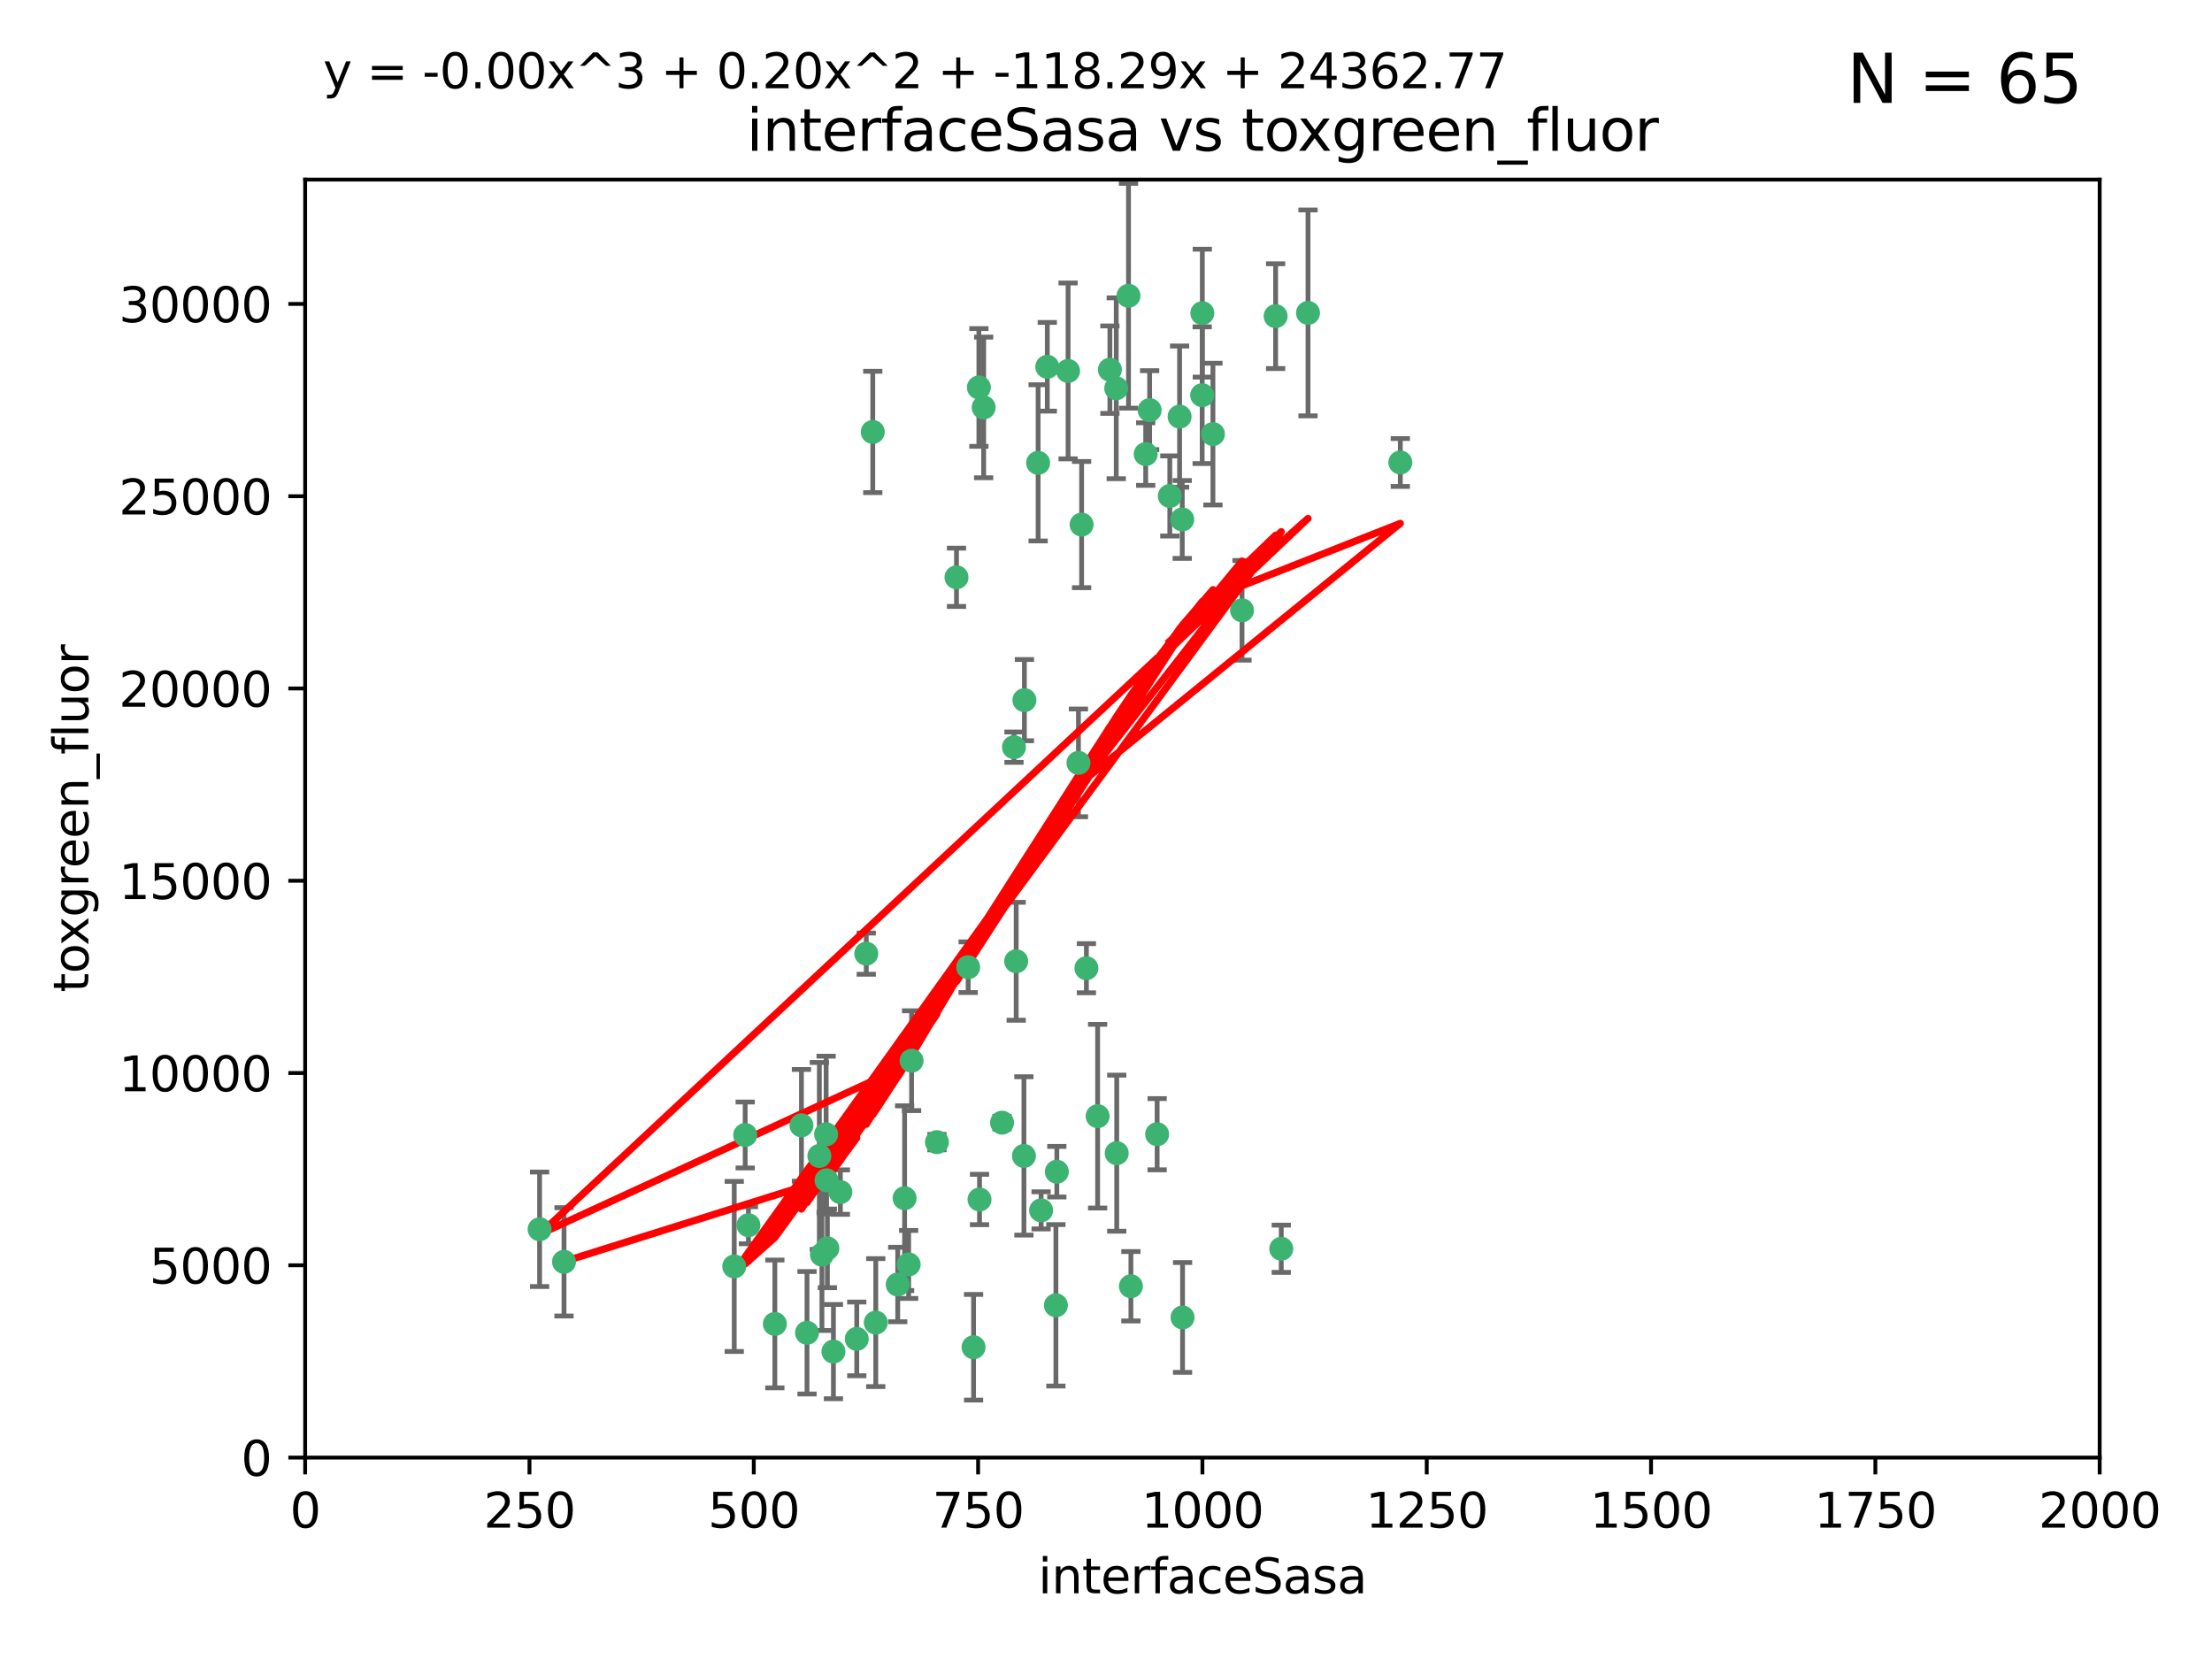 <?xml version="1.0" encoding="utf-8" standalone="no"?>
<!DOCTYPE svg PUBLIC "-//W3C//DTD SVG 1.1//EN"
  "http://www.w3.org/Graphics/SVG/1.1/DTD/svg11.dtd">
<svg xmlns:xlink="http://www.w3.org/1999/xlink" width="460.8pt" height="345.6pt" viewBox="0 0 460.8 345.6" xmlns="http://www.w3.org/2000/svg" version="1.1">
 <defs>
  <style type="text/css">*{stroke-linejoin: round; stroke-linecap: butt}</style>
 </defs>
 <g id="figure_1">
  <g id="patch_1">
   <path d="M 0 345.6 
L 460.8 345.6 
L 460.8 0 
L 0 0 
z
" style="fill: #ffffff"/>
  </g>
  <g id="axes_1">
   <g id="patch_2">
    <path d="M 63.571 303.64 
L 437.4 303.64 
L 437.4 37.411 
L 63.571 37.411 
z
" style="fill: #ffffff"/>
   </g>
   <g id="PathCollection_1">
    <defs>
     <path id="m54d56de854" d="M 0 1.118 
C 0.297 1.118 0.581 1 0.791 0.791 
C 1 0.581 1.118 0.297 1.118 0 
C 1.118 -0.297 1 -0.581 0.791 -0.791 
C 0.581 -1 0.297 -1.118 0 -1.118 
C -0.297 -1.118 -0.581 -1 -0.791 -0.791 
C -1 -0.581 -1.118 -0.297 -1.118 0 
C -1.118 0.297 -1 0.581 -0.791 0.791 
C -0.581 1 -0.297 1.118 0 1.118 
z
" style="stroke: #3cb371"/>
    </defs>
    <g clip-path="url(#p1eda1159e6)">
     <use xlink:href="#m54d56de854" x="243.693" y="103.319" style="fill: #3cb371; stroke: #3cb371"/>
     <use xlink:href="#m54d56de854" x="272.484" y="65.184" style="fill: #3cb371; stroke: #3cb371"/>
     <use xlink:href="#m54d56de854" x="239.489" y="85.438" style="fill: #3cb371; stroke: #3cb371"/>
     <use xlink:href="#m54d56de854" x="250.437" y="82.326" style="fill: #3cb371; stroke: #3cb371"/>
     <use xlink:href="#m54d56de854" x="218.168" y="76.407" style="fill: #3cb371; stroke: #3cb371"/>
     <use xlink:href="#m54d56de854" x="265.738" y="65.86" style="fill: #3cb371; stroke: #3cb371"/>
     <use xlink:href="#m54d56de854" x="246.284" y="108.214" style="fill: #3cb371; stroke: #3cb371"/>
     <use xlink:href="#m54d56de854" x="252.676" y="90.426" style="fill: #3cb371; stroke: #3cb371"/>
     <use xlink:href="#m54d56de854" x="235.088" y="61.614" style="fill: #3cb371; stroke: #3cb371"/>
     <use xlink:href="#m54d56de854" x="258.734" y="127.138" style="fill: #3cb371; stroke: #3cb371"/>
     <use xlink:href="#m54d56de854" x="232.534" y="80.887" style="fill: #3cb371; stroke: #3cb371"/>
     <use xlink:href="#m54d56de854" x="238.669" y="94.593" style="fill: #3cb371; stroke: #3cb371"/>
     <use xlink:href="#m54d56de854" x="226.319" y="201.695" style="fill: #3cb371; stroke: #3cb371"/>
     <use xlink:href="#m54d56de854" x="231.211" y="77.01" style="fill: #3cb371; stroke: #3cb371"/>
     <use xlink:href="#m54d56de854" x="213.404" y="145.851" style="fill: #3cb371; stroke: #3cb371"/>
     <use xlink:href="#m54d56de854" x="245.731" y="86.787" style="fill: #3cb371; stroke: #3cb371"/>
     <use xlink:href="#m54d56de854" x="266.908" y="260.14" style="fill: #3cb371; stroke: #3cb371"/>
     <use xlink:href="#m54d56de854" x="204.916" y="84.877" style="fill: #3cb371; stroke: #3cb371"/>
     <use xlink:href="#m54d56de854" x="222.501" y="77.272" style="fill: #3cb371; stroke: #3cb371"/>
     <use xlink:href="#m54d56de854" x="291.711" y="96.341" style="fill: #3cb371; stroke: #3cb371"/>
     <use xlink:href="#m54d56de854" x="250.465" y="65.233" style="fill: #3cb371; stroke: #3cb371"/>
     <use xlink:href="#m54d56de854" x="199.256" y="120.261" style="fill: #3cb371; stroke: #3cb371"/>
     <use xlink:href="#m54d56de854" x="211.69" y="200.248" style="fill: #3cb371; stroke: #3cb371"/>
     <use xlink:href="#m54d56de854" x="201.688" y="201.487" style="fill: #3cb371; stroke: #3cb371"/>
     <use xlink:href="#m54d56de854" x="216.882" y="252.138" style="fill: #3cb371; stroke: #3cb371"/>
     <use xlink:href="#m54d56de854" x="216.26" y="96.418" style="fill: #3cb371; stroke: #3cb371"/>
     <use xlink:href="#m54d56de854" x="203.92" y="80.711" style="fill: #3cb371; stroke: #3cb371"/>
     <use xlink:href="#m54d56de854" x="181.815" y="89.982" style="fill: #3cb371; stroke: #3cb371"/>
     <use xlink:href="#m54d56de854" x="224.662" y="158.921" style="fill: #3cb371; stroke: #3cb371"/>
     <use xlink:href="#m54d56de854" x="232.635" y="240.229" style="fill: #3cb371; stroke: #3cb371"/>
     <use xlink:href="#m54d56de854" x="235.59" y="267.951" style="fill: #3cb371; stroke: #3cb371"/>
     <use xlink:href="#m54d56de854" x="246.349" y="274.45" style="fill: #3cb371; stroke: #3cb371"/>
     <use xlink:href="#m54d56de854" x="220.157" y="244.087" style="fill: #3cb371; stroke: #3cb371"/>
     <use xlink:href="#m54d56de854" x="225.318" y="109.281" style="fill: #3cb371; stroke: #3cb371"/>
     <use xlink:href="#m54d56de854" x="180.458" y="198.666" style="fill: #3cb371; stroke: #3cb371"/>
     <use xlink:href="#m54d56de854" x="211.23" y="155.653" style="fill: #3cb371; stroke: #3cb371"/>
     <use xlink:href="#m54d56de854" x="202.811" y="280.656" style="fill: #3cb371; stroke: #3cb371"/>
     <use xlink:href="#m54d56de854" x="219.963" y="271.92" style="fill: #3cb371; stroke: #3cb371"/>
     <use xlink:href="#m54d56de854" x="189.899" y="220.964" style="fill: #3cb371; stroke: #3cb371"/>
     <use xlink:href="#m54d56de854" x="152.956" y="263.821" style="fill: #3cb371; stroke: #3cb371"/>
     <use xlink:href="#m54d56de854" x="213.303" y="240.798" style="fill: #3cb371; stroke: #3cb371"/>
     <use xlink:href="#m54d56de854" x="175.066" y="248.333" style="fill: #3cb371; stroke: #3cb371"/>
     <use xlink:href="#m54d56de854" x="172.357" y="260.057" style="fill: #3cb371; stroke: #3cb371"/>
     <use xlink:href="#m54d56de854" x="228.658" y="232.519" style="fill: #3cb371; stroke: #3cb371"/>
     <use xlink:href="#m54d56de854" x="166.957" y="234.427" style="fill: #3cb371; stroke: #3cb371"/>
     <use xlink:href="#m54d56de854" x="241.052" y="236.275" style="fill: #3cb371; stroke: #3cb371"/>
     <use xlink:href="#m54d56de854" x="112.41" y="256.083" style="fill: #3cb371; stroke: #3cb371"/>
     <use xlink:href="#m54d56de854" x="188.445" y="249.606" style="fill: #3cb371; stroke: #3cb371"/>
     <use xlink:href="#m54d56de854" x="170.686" y="240.802" style="fill: #3cb371; stroke: #3cb371"/>
     <use xlink:href="#m54d56de854" x="173.619" y="281.563" style="fill: #3cb371; stroke: #3cb371"/>
     <use xlink:href="#m54d56de854" x="172.183" y="245.879" style="fill: #3cb371; stroke: #3cb371"/>
     <use xlink:href="#m54d56de854" x="178.479" y="278.918" style="fill: #3cb371; stroke: #3cb371"/>
     <use xlink:href="#m54d56de854" x="155.238" y="236.437" style="fill: #3cb371; stroke: #3cb371"/>
     <use xlink:href="#m54d56de854" x="161.415" y="275.803" style="fill: #3cb371; stroke: #3cb371"/>
     <use xlink:href="#m54d56de854" x="195.181" y="237.927" style="fill: #3cb371; stroke: #3cb371"/>
     <use xlink:href="#m54d56de854" x="168.116" y="277.641" style="fill: #3cb371; stroke: #3cb371"/>
     <use xlink:href="#m54d56de854" x="204.052" y="249.877" style="fill: #3cb371; stroke: #3cb371"/>
     <use xlink:href="#m54d56de854" x="155.909" y="255.236" style="fill: #3cb371; stroke: #3cb371"/>
     <use xlink:href="#m54d56de854" x="187.013" y="267.589" style="fill: #3cb371; stroke: #3cb371"/>
     <use xlink:href="#m54d56de854" x="189.29" y="263.407" style="fill: #3cb371; stroke: #3cb371"/>
     <use xlink:href="#m54d56de854" x="182.439" y="275.523" style="fill: #3cb371; stroke: #3cb371"/>
     <use xlink:href="#m54d56de854" x="208.742" y="233.87" style="fill: #3cb371; stroke: #3cb371"/>
     <use xlink:href="#m54d56de854" x="171.225" y="261.371" style="fill: #3cb371; stroke: #3cb371"/>
     <use xlink:href="#m54d56de854" x="172.097" y="236.293" style="fill: #3cb371; stroke: #3cb371"/>
     <use xlink:href="#m54d56de854" x="117.494" y="262.865" style="fill: #3cb371; stroke: #3cb371"/>
    </g>
   </g>
   <g id="matplotlib.axis_1">
    <g id="xtick_1">
     <g id="line2d_1">
      <defs>
       <path id="m4f8fc3574c" d="M 0 0 
L 0 3.5 
" style="stroke: #000000; stroke-width: 0.8"/>
      </defs>
      <g>
       <use xlink:href="#m4f8fc3574c" x="63.571" y="303.64" style="stroke: #000000; stroke-width: 0.8"/>
      </g>
     </g>
     <g id="text_1">
      <!-- 0 -->
      <g transform="translate(60.39 318.238)scale(0.1 -0.1)">
       <defs>
        <path id="DejaVuSans-30" d="M 2034 4250 
Q 1547 4250 1301 3770 
Q 1056 3291 1056 2328 
Q 1056 1369 1301 889 
Q 1547 409 2034 409 
Q 2525 409 2770 889 
Q 3016 1369 3016 2328 
Q 3016 3291 2770 3770 
Q 2525 4250 2034 4250 
z
M 2034 4750 
Q 2819 4750 3233 4129 
Q 3647 3509 3647 2328 
Q 3647 1150 3233 529 
Q 2819 -91 2034 -91 
Q 1250 -91 836 529 
Q 422 1150 422 2328 
Q 422 3509 836 4129 
Q 1250 4750 2034 4750 
z
" transform="scale(0.016)"/>
       </defs>
       <use xlink:href="#DejaVuSans-30"/>
      </g>
     </g>
    </g>
    <g id="xtick_2">
     <g id="line2d_2">
      <g>
       <use xlink:href="#m4f8fc3574c" x="110.3" y="303.64" style="stroke: #000000; stroke-width: 0.8"/>
      </g>
     </g>
     <g id="text_2">
      <!-- 250 -->
      <g transform="translate(100.756 318.238)scale(0.1 -0.1)">
       <defs>
        <path id="DejaVuSans-32" d="M 1228 531 
L 3431 531 
L 3431 0 
L 469 0 
L 469 531 
Q 828 903 1448 1529 
Q 2069 2156 2228 2338 
Q 2531 2678 2651 2914 
Q 2772 3150 2772 3378 
Q 2772 3750 2511 3984 
Q 2250 4219 1831 4219 
Q 1534 4219 1204 4116 
Q 875 4013 500 3803 
L 500 4441 
Q 881 4594 1212 4672 
Q 1544 4750 1819 4750 
Q 2544 4750 2975 4387 
Q 3406 4025 3406 3419 
Q 3406 3131 3298 2873 
Q 3191 2616 2906 2266 
Q 2828 2175 2409 1742 
Q 1991 1309 1228 531 
z
" transform="scale(0.016)"/>
        <path id="DejaVuSans-35" d="M 691 4666 
L 3169 4666 
L 3169 4134 
L 1269 4134 
L 1269 2991 
Q 1406 3038 1543 3061 
Q 1681 3084 1819 3084 
Q 2600 3084 3056 2656 
Q 3513 2228 3513 1497 
Q 3513 744 3044 326 
Q 2575 -91 1722 -91 
Q 1428 -91 1123 -41 
Q 819 9 494 109 
L 494 744 
Q 775 591 1075 516 
Q 1375 441 1709 441 
Q 2250 441 2565 725 
Q 2881 1009 2881 1497 
Q 2881 1984 2565 2268 
Q 2250 2553 1709 2553 
Q 1456 2553 1204 2497 
Q 953 2441 691 2322 
L 691 4666 
z
" transform="scale(0.016)"/>
       </defs>
       <use xlink:href="#DejaVuSans-32"/>
       <use xlink:href="#DejaVuSans-35" x="63.623"/>
       <use xlink:href="#DejaVuSans-30" x="127.246"/>
      </g>
     </g>
    </g>
    <g id="xtick_3">
     <g id="line2d_3">
      <g>
       <use xlink:href="#m4f8fc3574c" x="157.028" y="303.64" style="stroke: #000000; stroke-width: 0.8"/>
      </g>
     </g>
     <g id="text_3">
      <!-- 500 -->
      <g transform="translate(147.485 318.238)scale(0.1 -0.1)">
       <use xlink:href="#DejaVuSans-35"/>
       <use xlink:href="#DejaVuSans-30" x="63.623"/>
       <use xlink:href="#DejaVuSans-30" x="127.246"/>
      </g>
     </g>
    </g>
    <g id="xtick_4">
     <g id="line2d_4">
      <g>
       <use xlink:href="#m4f8fc3574c" x="203.757" y="303.64" style="stroke: #000000; stroke-width: 0.8"/>
      </g>
     </g>
     <g id="text_4">
      <!-- 750 -->
      <g transform="translate(194.213 318.238)scale(0.1 -0.1)">
       <defs>
        <path id="DejaVuSans-37" d="M 525 4666 
L 3525 4666 
L 3525 4397 
L 1831 0 
L 1172 0 
L 2766 4134 
L 525 4134 
L 525 4666 
z
" transform="scale(0.016)"/>
       </defs>
       <use xlink:href="#DejaVuSans-37"/>
       <use xlink:href="#DejaVuSans-35" x="63.623"/>
       <use xlink:href="#DejaVuSans-30" x="127.246"/>
      </g>
     </g>
    </g>
    <g id="xtick_5">
     <g id="line2d_5">
      <g>
       <use xlink:href="#m4f8fc3574c" x="250.486" y="303.64" style="stroke: #000000; stroke-width: 0.8"/>
      </g>
     </g>
     <g id="text_5">
      <!-- 1000 -->
      <g transform="translate(237.761 318.238)scale(0.1 -0.1)">
       <defs>
        <path id="DejaVuSans-31" d="M 794 531 
L 1825 531 
L 1825 4091 
L 703 3866 
L 703 4441 
L 1819 4666 
L 2450 4666 
L 2450 531 
L 3481 531 
L 3481 0 
L 794 0 
L 794 531 
z
" transform="scale(0.016)"/>
       </defs>
       <use xlink:href="#DejaVuSans-31"/>
       <use xlink:href="#DejaVuSans-30" x="63.623"/>
       <use xlink:href="#DejaVuSans-30" x="127.246"/>
       <use xlink:href="#DejaVuSans-30" x="190.869"/>
      </g>
     </g>
    </g>
    <g id="xtick_6">
     <g id="line2d_6">
      <g>
       <use xlink:href="#m4f8fc3574c" x="297.214" y="303.64" style="stroke: #000000; stroke-width: 0.8"/>
      </g>
     </g>
     <g id="text_6">
      <!-- 1250 -->
      <g transform="translate(284.489 318.238)scale(0.1 -0.1)">
       <use xlink:href="#DejaVuSans-31"/>
       <use xlink:href="#DejaVuSans-32" x="63.623"/>
       <use xlink:href="#DejaVuSans-35" x="127.246"/>
       <use xlink:href="#DejaVuSans-30" x="190.869"/>
      </g>
     </g>
    </g>
    <g id="xtick_7">
     <g id="line2d_7">
      <g>
       <use xlink:href="#m4f8fc3574c" x="343.943" y="303.64" style="stroke: #000000; stroke-width: 0.8"/>
      </g>
     </g>
     <g id="text_7">
      <!-- 1500 -->
      <g transform="translate(331.218 318.238)scale(0.1 -0.1)">
       <use xlink:href="#DejaVuSans-31"/>
       <use xlink:href="#DejaVuSans-35" x="63.623"/>
       <use xlink:href="#DejaVuSans-30" x="127.246"/>
       <use xlink:href="#DejaVuSans-30" x="190.869"/>
      </g>
     </g>
    </g>
    <g id="xtick_8">
     <g id="line2d_8">
      <g>
       <use xlink:href="#m4f8fc3574c" x="390.671" y="303.64" style="stroke: #000000; stroke-width: 0.8"/>
      </g>
     </g>
     <g id="text_8">
      <!-- 1750 -->
      <g transform="translate(377.946 318.238)scale(0.1 -0.1)">
       <use xlink:href="#DejaVuSans-31"/>
       <use xlink:href="#DejaVuSans-37" x="63.623"/>
       <use xlink:href="#DejaVuSans-35" x="127.246"/>
       <use xlink:href="#DejaVuSans-30" x="190.869"/>
      </g>
     </g>
    </g>
    <g id="xtick_9">
     <g id="line2d_9">
      <g>
       <use xlink:href="#m4f8fc3574c" x="437.4" y="303.64" style="stroke: #000000; stroke-width: 0.8"/>
      </g>
     </g>
     <g id="text_9">
      <!-- 2000 -->
      <g transform="translate(424.675 318.238)scale(0.1 -0.1)">
       <use xlink:href="#DejaVuSans-32"/>
       <use xlink:href="#DejaVuSans-30" x="63.623"/>
       <use xlink:href="#DejaVuSans-30" x="127.246"/>
       <use xlink:href="#DejaVuSans-30" x="190.869"/>
      </g>
     </g>
    </g>
    <g id="text_10">
     <!-- interfaceSasa -->
     <g transform="translate(216.279 331.917)scale(0.1 -0.1)">
      <defs>
       <path id="DejaVuSans-69" d="M 603 3500 
L 1178 3500 
L 1178 0 
L 603 0 
L 603 3500 
z
M 603 4863 
L 1178 4863 
L 1178 4134 
L 603 4134 
L 603 4863 
z
" transform="scale(0.016)"/>
       <path id="DejaVuSans-6e" d="M 3513 2113 
L 3513 0 
L 2938 0 
L 2938 2094 
Q 2938 2591 2744 2837 
Q 2550 3084 2163 3084 
Q 1697 3084 1428 2787 
Q 1159 2491 1159 1978 
L 1159 0 
L 581 0 
L 581 3500 
L 1159 3500 
L 1159 2956 
Q 1366 3272 1645 3428 
Q 1925 3584 2291 3584 
Q 2894 3584 3203 3211 
Q 3513 2838 3513 2113 
z
" transform="scale(0.016)"/>
       <path id="DejaVuSans-74" d="M 1172 4494 
L 1172 3500 
L 2356 3500 
L 2356 3053 
L 1172 3053 
L 1172 1153 
Q 1172 725 1289 603 
Q 1406 481 1766 481 
L 2356 481 
L 2356 0 
L 1766 0 
Q 1100 0 847 248 
Q 594 497 594 1153 
L 594 3053 
L 172 3053 
L 172 3500 
L 594 3500 
L 594 4494 
L 1172 4494 
z
" transform="scale(0.016)"/>
       <path id="DejaVuSans-65" d="M 3597 1894 
L 3597 1613 
L 953 1613 
Q 991 1019 1311 708 
Q 1631 397 2203 397 
Q 2534 397 2845 478 
Q 3156 559 3463 722 
L 3463 178 
Q 3153 47 2828 -22 
Q 2503 -91 2169 -91 
Q 1331 -91 842 396 
Q 353 884 353 1716 
Q 353 2575 817 3079 
Q 1281 3584 2069 3584 
Q 2775 3584 3186 3129 
Q 3597 2675 3597 1894 
z
M 3022 2063 
Q 3016 2534 2758 2815 
Q 2500 3097 2075 3097 
Q 1594 3097 1305 2825 
Q 1016 2553 972 2059 
L 3022 2063 
z
" transform="scale(0.016)"/>
       <path id="DejaVuSans-72" d="M 2631 2963 
Q 2534 3019 2420 3045 
Q 2306 3072 2169 3072 
Q 1681 3072 1420 2755 
Q 1159 2438 1159 1844 
L 1159 0 
L 581 0 
L 581 3500 
L 1159 3500 
L 1159 2956 
Q 1341 3275 1631 3429 
Q 1922 3584 2338 3584 
Q 2397 3584 2469 3576 
Q 2541 3569 2628 3553 
L 2631 2963 
z
" transform="scale(0.016)"/>
       <path id="DejaVuSans-66" d="M 2375 4863 
L 2375 4384 
L 1825 4384 
Q 1516 4384 1395 4259 
Q 1275 4134 1275 3809 
L 1275 3500 
L 2222 3500 
L 2222 3053 
L 1275 3053 
L 1275 0 
L 697 0 
L 697 3053 
L 147 3053 
L 147 3500 
L 697 3500 
L 697 3744 
Q 697 4328 969 4595 
Q 1241 4863 1831 4863 
L 2375 4863 
z
" transform="scale(0.016)"/>
       <path id="DejaVuSans-61" d="M 2194 1759 
Q 1497 1759 1228 1600 
Q 959 1441 959 1056 
Q 959 750 1161 570 
Q 1363 391 1709 391 
Q 2188 391 2477 730 
Q 2766 1069 2766 1631 
L 2766 1759 
L 2194 1759 
z
M 3341 1997 
L 3341 0 
L 2766 0 
L 2766 531 
Q 2569 213 2275 61 
Q 1981 -91 1556 -91 
Q 1019 -91 701 211 
Q 384 513 384 1019 
Q 384 1609 779 1909 
Q 1175 2209 1959 2209 
L 2766 2209 
L 2766 2266 
Q 2766 2663 2505 2880 
Q 2244 3097 1772 3097 
Q 1472 3097 1187 3025 
Q 903 2953 641 2809 
L 641 3341 
Q 956 3463 1253 3523 
Q 1550 3584 1831 3584 
Q 2591 3584 2966 3190 
Q 3341 2797 3341 1997 
z
" transform="scale(0.016)"/>
       <path id="DejaVuSans-63" d="M 3122 3366 
L 3122 2828 
Q 2878 2963 2633 3030 
Q 2388 3097 2138 3097 
Q 1578 3097 1268 2742 
Q 959 2388 959 1747 
Q 959 1106 1268 751 
Q 1578 397 2138 397 
Q 2388 397 2633 464 
Q 2878 531 3122 666 
L 3122 134 
Q 2881 22 2623 -34 
Q 2366 -91 2075 -91 
Q 1284 -91 818 406 
Q 353 903 353 1747 
Q 353 2603 823 3093 
Q 1294 3584 2113 3584 
Q 2378 3584 2631 3529 
Q 2884 3475 3122 3366 
z
" transform="scale(0.016)"/>
       <path id="DejaVuSans-53" d="M 3425 4513 
L 3425 3897 
Q 3066 4069 2747 4153 
Q 2428 4238 2131 4238 
Q 1616 4238 1336 4038 
Q 1056 3838 1056 3469 
Q 1056 3159 1242 3001 
Q 1428 2844 1947 2747 
L 2328 2669 
Q 3034 2534 3370 2195 
Q 3706 1856 3706 1288 
Q 3706 609 3251 259 
Q 2797 -91 1919 -91 
Q 1588 -91 1214 -16 
Q 841 59 441 206 
L 441 856 
Q 825 641 1194 531 
Q 1563 422 1919 422 
Q 2459 422 2753 634 
Q 3047 847 3047 1241 
Q 3047 1584 2836 1778 
Q 2625 1972 2144 2069 
L 1759 2144 
Q 1053 2284 737 2584 
Q 422 2884 422 3419 
Q 422 4038 858 4394 
Q 1294 4750 2059 4750 
Q 2388 4750 2728 4690 
Q 3069 4631 3425 4513 
z
" transform="scale(0.016)"/>
       <path id="DejaVuSans-73" d="M 2834 3397 
L 2834 2853 
Q 2591 2978 2328 3040 
Q 2066 3103 1784 3103 
Q 1356 3103 1142 2972 
Q 928 2841 928 2578 
Q 928 2378 1081 2264 
Q 1234 2150 1697 2047 
L 1894 2003 
Q 2506 1872 2764 1633 
Q 3022 1394 3022 966 
Q 3022 478 2636 193 
Q 2250 -91 1575 -91 
Q 1294 -91 989 -36 
Q 684 19 347 128 
L 347 722 
Q 666 556 975 473 
Q 1284 391 1588 391 
Q 1994 391 2212 530 
Q 2431 669 2431 922 
Q 2431 1156 2273 1281 
Q 2116 1406 1581 1522 
L 1381 1569 
Q 847 1681 609 1914 
Q 372 2147 372 2553 
Q 372 3047 722 3315 
Q 1072 3584 1716 3584 
Q 2034 3584 2315 3537 
Q 2597 3491 2834 3397 
z
" transform="scale(0.016)"/>
      </defs>
      <use xlink:href="#DejaVuSans-69"/>
      <use xlink:href="#DejaVuSans-6e" x="27.783"/>
      <use xlink:href="#DejaVuSans-74" x="91.162"/>
      <use xlink:href="#DejaVuSans-65" x="130.371"/>
      <use xlink:href="#DejaVuSans-72" x="191.895"/>
      <use xlink:href="#DejaVuSans-66" x="233.008"/>
      <use xlink:href="#DejaVuSans-61" x="268.213"/>
      <use xlink:href="#DejaVuSans-63" x="329.492"/>
      <use xlink:href="#DejaVuSans-65" x="384.473"/>
      <use xlink:href="#DejaVuSans-53" x="445.996"/>
      <use xlink:href="#DejaVuSans-61" x="509.473"/>
      <use xlink:href="#DejaVuSans-73" x="570.752"/>
      <use xlink:href="#DejaVuSans-61" x="622.852"/>
     </g>
    </g>
   </g>
   <g id="matplotlib.axis_2">
    <g id="ytick_1">
     <g id="line2d_10">
      <defs>
       <path id="m4807c1ed87" d="M 0 0 
L -3.5 0 
" style="stroke: #000000; stroke-width: 0.8"/>
      </defs>
      <g>
       <use xlink:href="#m4807c1ed87" x="63.571" y="303.64" style="stroke: #000000; stroke-width: 0.8"/>
      </g>
     </g>
     <g id="text_11">
      <!-- 0 -->
      <g transform="translate(50.209 307.439)scale(0.1 -0.1)">
       <use xlink:href="#DejaVuSans-30"/>
      </g>
     </g>
    </g>
    <g id="ytick_2">
     <g id="line2d_11">
      <g>
       <use xlink:href="#m4807c1ed87" x="63.571" y="263.586" style="stroke: #000000; stroke-width: 0.8"/>
      </g>
     </g>
     <g id="text_12">
      <!-- 5000 -->
      <g transform="translate(31.121 267.385)scale(0.1 -0.1)">
       <use xlink:href="#DejaVuSans-35"/>
       <use xlink:href="#DejaVuSans-30" x="63.623"/>
       <use xlink:href="#DejaVuSans-30" x="127.246"/>
       <use xlink:href="#DejaVuSans-30" x="190.869"/>
      </g>
     </g>
    </g>
    <g id="ytick_3">
     <g id="line2d_12">
      <g>
       <use xlink:href="#m4807c1ed87" x="63.571" y="223.532" style="stroke: #000000; stroke-width: 0.8"/>
      </g>
     </g>
     <g id="text_13">
      <!-- 10000 -->
      <g transform="translate(24.759 227.331)scale(0.1 -0.1)">
       <use xlink:href="#DejaVuSans-31"/>
       <use xlink:href="#DejaVuSans-30" x="63.623"/>
       <use xlink:href="#DejaVuSans-30" x="127.246"/>
       <use xlink:href="#DejaVuSans-30" x="190.869"/>
       <use xlink:href="#DejaVuSans-30" x="254.492"/>
      </g>
     </g>
    </g>
    <g id="ytick_4">
     <g id="line2d_13">
      <g>
       <use xlink:href="#m4807c1ed87" x="63.571" y="183.478" style="stroke: #000000; stroke-width: 0.8"/>
      </g>
     </g>
     <g id="text_14">
      <!-- 15000 -->
      <g transform="translate(24.759 187.278)scale(0.1 -0.1)">
       <use xlink:href="#DejaVuSans-31"/>
       <use xlink:href="#DejaVuSans-35" x="63.623"/>
       <use xlink:href="#DejaVuSans-30" x="127.246"/>
       <use xlink:href="#DejaVuSans-30" x="190.869"/>
       <use xlink:href="#DejaVuSans-30" x="254.492"/>
      </g>
     </g>
    </g>
    <g id="ytick_5">
     <g id="line2d_14">
      <g>
       <use xlink:href="#m4807c1ed87" x="63.571" y="143.424" style="stroke: #000000; stroke-width: 0.8"/>
      </g>
     </g>
     <g id="text_15">
      <!-- 20000 -->
      <g transform="translate(24.759 147.224)scale(0.1 -0.1)">
       <use xlink:href="#DejaVuSans-32"/>
       <use xlink:href="#DejaVuSans-30" x="63.623"/>
       <use xlink:href="#DejaVuSans-30" x="127.246"/>
       <use xlink:href="#DejaVuSans-30" x="190.869"/>
       <use xlink:href="#DejaVuSans-30" x="254.492"/>
      </g>
     </g>
    </g>
    <g id="ytick_6">
     <g id="line2d_15">
      <g>
       <use xlink:href="#m4807c1ed87" x="63.571" y="103.371" style="stroke: #000000; stroke-width: 0.8"/>
      </g>
     </g>
     <g id="text_16">
      <!-- 25000 -->
      <g transform="translate(24.759 107.17)scale(0.1 -0.1)">
       <use xlink:href="#DejaVuSans-32"/>
       <use xlink:href="#DejaVuSans-35" x="63.623"/>
       <use xlink:href="#DejaVuSans-30" x="127.246"/>
       <use xlink:href="#DejaVuSans-30" x="190.869"/>
       <use xlink:href="#DejaVuSans-30" x="254.492"/>
      </g>
     </g>
    </g>
    <g id="ytick_7">
     <g id="line2d_16">
      <g>
       <use xlink:href="#m4807c1ed87" x="63.571" y="63.317" style="stroke: #000000; stroke-width: 0.8"/>
      </g>
     </g>
     <g id="text_17">
      <!-- 30000 -->
      <g transform="translate(24.759 67.116)scale(0.1 -0.1)">
       <defs>
        <path id="DejaVuSans-33" d="M 2597 2516 
Q 3050 2419 3304 2112 
Q 3559 1806 3559 1356 
Q 3559 666 3084 287 
Q 2609 -91 1734 -91 
Q 1441 -91 1130 -33 
Q 819 25 488 141 
L 488 750 
Q 750 597 1062 519 
Q 1375 441 1716 441 
Q 2309 441 2620 675 
Q 2931 909 2931 1356 
Q 2931 1769 2642 2001 
Q 2353 2234 1838 2234 
L 1294 2234 
L 1294 2753 
L 1863 2753 
Q 2328 2753 2575 2939 
Q 2822 3125 2822 3475 
Q 2822 3834 2567 4026 
Q 2313 4219 1838 4219 
Q 1578 4219 1281 4162 
Q 984 4106 628 3988 
L 628 4550 
Q 988 4650 1302 4700 
Q 1616 4750 1894 4750 
Q 2613 4750 3031 4423 
Q 3450 4097 3450 3541 
Q 3450 3153 3228 2886 
Q 3006 2619 2597 2516 
z
" transform="scale(0.016)"/>
       </defs>
       <use xlink:href="#DejaVuSans-33"/>
       <use xlink:href="#DejaVuSans-30" x="63.623"/>
       <use xlink:href="#DejaVuSans-30" x="127.246"/>
       <use xlink:href="#DejaVuSans-30" x="190.869"/>
       <use xlink:href="#DejaVuSans-30" x="254.492"/>
      </g>
     </g>
    </g>
    <g id="text_18">
     <!-- toxgreen_fluor -->
     <g transform="translate(18.401 206.72)rotate(-90)scale(0.1 -0.1)">
      <defs>
       <path id="DejaVuSans-6f" d="M 1959 3097 
Q 1497 3097 1228 2736 
Q 959 2375 959 1747 
Q 959 1119 1226 758 
Q 1494 397 1959 397 
Q 2419 397 2687 759 
Q 2956 1122 2956 1747 
Q 2956 2369 2687 2733 
Q 2419 3097 1959 3097 
z
M 1959 3584 
Q 2709 3584 3137 3096 
Q 3566 2609 3566 1747 
Q 3566 888 3137 398 
Q 2709 -91 1959 -91 
Q 1206 -91 779 398 
Q 353 888 353 1747 
Q 353 2609 779 3096 
Q 1206 3584 1959 3584 
z
" transform="scale(0.016)"/>
       <path id="DejaVuSans-78" d="M 3513 3500 
L 2247 1797 
L 3578 0 
L 2900 0 
L 1881 1375 
L 863 0 
L 184 0 
L 1544 1831 
L 300 3500 
L 978 3500 
L 1906 2253 
L 2834 3500 
L 3513 3500 
z
" transform="scale(0.016)"/>
       <path id="DejaVuSans-67" d="M 2906 1791 
Q 2906 2416 2648 2759 
Q 2391 3103 1925 3103 
Q 1463 3103 1205 2759 
Q 947 2416 947 1791 
Q 947 1169 1205 825 
Q 1463 481 1925 481 
Q 2391 481 2648 825 
Q 2906 1169 2906 1791 
z
M 3481 434 
Q 3481 -459 3084 -895 
Q 2688 -1331 1869 -1331 
Q 1566 -1331 1297 -1286 
Q 1028 -1241 775 -1147 
L 775 -588 
Q 1028 -725 1275 -790 
Q 1522 -856 1778 -856 
Q 2344 -856 2625 -561 
Q 2906 -266 2906 331 
L 2906 616 
Q 2728 306 2450 153 
Q 2172 0 1784 0 
Q 1141 0 747 490 
Q 353 981 353 1791 
Q 353 2603 747 3093 
Q 1141 3584 1784 3584 
Q 2172 3584 2450 3431 
Q 2728 3278 2906 2969 
L 2906 3500 
L 3481 3500 
L 3481 434 
z
" transform="scale(0.016)"/>
       <path id="DejaVuSans-5f" d="M 3263 -1063 
L 3263 -1509 
L -63 -1509 
L -63 -1063 
L 3263 -1063 
z
" transform="scale(0.016)"/>
       <path id="DejaVuSans-6c" d="M 603 4863 
L 1178 4863 
L 1178 0 
L 603 0 
L 603 4863 
z
" transform="scale(0.016)"/>
       <path id="DejaVuSans-75" d="M 544 1381 
L 544 3500 
L 1119 3500 
L 1119 1403 
Q 1119 906 1312 657 
Q 1506 409 1894 409 
Q 2359 409 2629 706 
Q 2900 1003 2900 1516 
L 2900 3500 
L 3475 3500 
L 3475 0 
L 2900 0 
L 2900 538 
Q 2691 219 2414 64 
Q 2138 -91 1772 -91 
Q 1169 -91 856 284 
Q 544 659 544 1381 
z
M 1991 3584 
L 1991 3584 
z
" transform="scale(0.016)"/>
      </defs>
      <use xlink:href="#DejaVuSans-74"/>
      <use xlink:href="#DejaVuSans-6f" x="39.209"/>
      <use xlink:href="#DejaVuSans-78" x="97.266"/>
      <use xlink:href="#DejaVuSans-67" x="156.445"/>
      <use xlink:href="#DejaVuSans-72" x="219.922"/>
      <use xlink:href="#DejaVuSans-65" x="258.785"/>
      <use xlink:href="#DejaVuSans-65" x="320.309"/>
      <use xlink:href="#DejaVuSans-6e" x="381.832"/>
      <use xlink:href="#DejaVuSans-5f" x="445.211"/>
      <use xlink:href="#DejaVuSans-66" x="495.211"/>
      <use xlink:href="#DejaVuSans-6c" x="530.416"/>
      <use xlink:href="#DejaVuSans-75" x="558.199"/>
      <use xlink:href="#DejaVuSans-6f" x="621.578"/>
      <use xlink:href="#DejaVuSans-72" x="682.76"/>
     </g>
    </g>
   </g>
   <g id="LineCollection_1">
    <path d="M 243.693 111.662 
L 243.693 94.976 
" clip-path="url(#p1eda1159e6)" style="fill: none; stroke: #696969"/>
    <path d="M 272.484 86.629 
L 272.484 43.739 
" clip-path="url(#p1eda1159e6)" style="fill: none; stroke: #696969"/>
    <path d="M 239.489 93.658 
L 239.489 77.218 
" clip-path="url(#p1eda1159e6)" style="fill: none; stroke: #696969"/>
    <path d="M 250.437 96.567 
L 250.437 68.086 
" clip-path="url(#p1eda1159e6)" style="fill: none; stroke: #696969"/>
    <path d="M 218.168 85.641 
L 218.168 67.173 
" clip-path="url(#p1eda1159e6)" style="fill: none; stroke: #696969"/>
    <path d="M 265.738 76.775 
L 265.738 54.946 
" clip-path="url(#p1eda1159e6)" style="fill: none; stroke: #696969"/>
    <path d="M 246.284 116.326 
L 246.284 100.101 
" clip-path="url(#p1eda1159e6)" style="fill: none; stroke: #696969"/>
    <path d="M 252.676 105.189 
L 252.676 75.663 
" clip-path="url(#p1eda1159e6)" style="fill: none; stroke: #696969"/>
    <path d="M 235.088 85.029 
L 235.088 38.199 
" clip-path="url(#p1eda1159e6)" style="fill: none; stroke: #696969"/>
    <path d="M 258.734 137.518 
L 258.734 116.759 
" clip-path="url(#p1eda1159e6)" style="fill: none; stroke: #696969"/>
    <path d="M 232.534 99.727 
L 232.534 62.047 
" clip-path="url(#p1eda1159e6)" style="fill: none; stroke: #696969"/>
    <path d="M 238.669 101.108 
L 238.669 88.078 
" clip-path="url(#p1eda1159e6)" style="fill: none; stroke: #696969"/>
    <path d="M 226.319 206.809 
L 226.319 196.58 
" clip-path="url(#p1eda1159e6)" style="fill: none; stroke: #696969"/>
    <path d="M 231.211 86.119 
L 231.211 67.901 
" clip-path="url(#p1eda1159e6)" style="fill: none; stroke: #696969"/>
    <path d="M 213.404 154.314 
L 213.404 137.387 
" clip-path="url(#p1eda1159e6)" style="fill: none; stroke: #696969"/>
    <path d="M 245.731 101.495 
L 245.731 72.08 
" clip-path="url(#p1eda1159e6)" style="fill: none; stroke: #696969"/>
    <path d="M 266.908 265.065 
L 266.908 255.214 
" clip-path="url(#p1eda1159e6)" style="fill: none; stroke: #696969"/>
    <path d="M 204.916 99.526 
L 204.916 70.227 
" clip-path="url(#p1eda1159e6)" style="fill: none; stroke: #696969"/>
    <path d="M 222.501 95.589 
L 222.501 58.955 
" clip-path="url(#p1eda1159e6)" style="fill: none; stroke: #696969"/>
    <path d="M 291.711 101.329 
L 291.711 91.353 
" clip-path="url(#p1eda1159e6)" style="fill: none; stroke: #696969"/>
    <path d="M 250.465 78.556 
L 250.465 51.911 
" clip-path="url(#p1eda1159e6)" style="fill: none; stroke: #696969"/>
    <path d="M 199.256 126.332 
L 199.256 114.19 
" clip-path="url(#p1eda1159e6)" style="fill: none; stroke: #696969"/>
    <path d="M 211.69 212.532 
L 211.69 187.964 
" clip-path="url(#p1eda1159e6)" style="fill: none; stroke: #696969"/>
    <path d="M 201.688 206.761 
L 201.688 196.213 
" clip-path="url(#p1eda1159e6)" style="fill: none; stroke: #696969"/>
    <path d="M 216.882 256.007 
L 216.882 248.269 
" clip-path="url(#p1eda1159e6)" style="fill: none; stroke: #696969"/>
    <path d="M 216.26 112.691 
L 216.26 80.146 
" clip-path="url(#p1eda1159e6)" style="fill: none; stroke: #696969"/>
    <path d="M 203.92 92.975 
L 203.92 68.447 
" clip-path="url(#p1eda1159e6)" style="fill: none; stroke: #696969"/>
    <path d="M 181.815 102.623 
L 181.815 77.342 
" clip-path="url(#p1eda1159e6)" style="fill: none; stroke: #696969"/>
    <path d="M 224.662 170.147 
L 224.662 147.694 
" clip-path="url(#p1eda1159e6)" style="fill: none; stroke: #696969"/>
    <path d="M 232.635 256.484 
L 232.635 223.973 
" clip-path="url(#p1eda1159e6)" style="fill: none; stroke: #696969"/>
    <path d="M 235.59 275.179 
L 235.59 260.723 
" clip-path="url(#p1eda1159e6)" style="fill: none; stroke: #696969"/>
    <path d="M 246.349 285.89 
L 246.349 263.01 
" clip-path="url(#p1eda1159e6)" style="fill: none; stroke: #696969"/>
    <path d="M 220.157 249.358 
L 220.157 238.816 
" clip-path="url(#p1eda1159e6)" style="fill: none; stroke: #696969"/>
    <path d="M 225.318 122.425 
L 225.318 96.137 
" clip-path="url(#p1eda1159e6)" style="fill: none; stroke: #696969"/>
    <path d="M 180.458 202.955 
L 180.458 194.378 
" clip-path="url(#p1eda1159e6)" style="fill: none; stroke: #696969"/>
    <path d="M 211.23 158.82 
L 211.23 152.486 
" clip-path="url(#p1eda1159e6)" style="fill: none; stroke: #696969"/>
    <path d="M 202.811 291.661 
L 202.811 269.651 
" clip-path="url(#p1eda1159e6)" style="fill: none; stroke: #696969"/>
    <path d="M 219.963 288.737 
L 219.963 255.103 
" clip-path="url(#p1eda1159e6)" style="fill: none; stroke: #696969"/>
    <path d="M 189.899 231.359 
L 189.899 210.569 
" clip-path="url(#p1eda1159e6)" style="fill: none; stroke: #696969"/>
    <path d="M 152.956 281.536 
L 152.956 246.107 
" clip-path="url(#p1eda1159e6)" style="fill: none; stroke: #696969"/>
    <path d="M 213.303 257.291 
L 213.303 224.306 
" clip-path="url(#p1eda1159e6)" style="fill: none; stroke: #696969"/>
    <path d="M 175.066 252.959 
L 175.066 243.707 
" clip-path="url(#p1eda1159e6)" style="fill: none; stroke: #696969"/>
    <path d="M 172.357 268.246 
L 172.357 251.867 
" clip-path="url(#p1eda1159e6)" style="fill: none; stroke: #696969"/>
    <path d="M 228.658 251.65 
L 228.658 213.389 
" clip-path="url(#p1eda1159e6)" style="fill: none; stroke: #696969"/>
    <path d="M 166.957 246.063 
L 166.957 222.79 
" clip-path="url(#p1eda1159e6)" style="fill: none; stroke: #696969"/>
    <path d="M 241.052 243.694 
L 241.052 228.856 
" clip-path="url(#p1eda1159e6)" style="fill: none; stroke: #696969"/>
    <path d="M 112.41 268.01 
L 112.41 244.156 
" clip-path="url(#p1eda1159e6)" style="fill: none; stroke: #696969"/>
    <path d="M 188.445 268.849 
L 188.445 230.363 
" clip-path="url(#p1eda1159e6)" style="fill: none; stroke: #696969"/>
    <path d="M 170.686 260.273 
L 170.686 221.332 
" clip-path="url(#p1eda1159e6)" style="fill: none; stroke: #696969"/>
    <path d="M 173.619 291.382 
L 173.619 271.745 
" clip-path="url(#p1eda1159e6)" style="fill: none; stroke: #696969"/>
    <path d="M 172.183 252.874 
L 172.183 238.884 
" clip-path="url(#p1eda1159e6)" style="fill: none; stroke: #696969"/>
    <path d="M 178.479 286.594 
L 178.479 271.243 
" clip-path="url(#p1eda1159e6)" style="fill: none; stroke: #696969"/>
    <path d="M 155.238 243.306 
L 155.238 229.567 
" clip-path="url(#p1eda1159e6)" style="fill: none; stroke: #696969"/>
    <path d="M 161.415 289.116 
L 161.415 262.49 
" clip-path="url(#p1eda1159e6)" style="fill: none; stroke: #696969"/>
    <path d="M 195.181 239.532 
L 195.181 236.321 
" clip-path="url(#p1eda1159e6)" style="fill: none; stroke: #696969"/>
    <path d="M 168.116 290.399 
L 168.116 264.883 
" clip-path="url(#p1eda1159e6)" style="fill: none; stroke: #696969"/>
    <path d="M 204.052 255.122 
L 204.052 244.631 
" clip-path="url(#p1eda1159e6)" style="fill: none; stroke: #696969"/>
    <path d="M 155.909 259.098 
L 155.909 251.375 
" clip-path="url(#p1eda1159e6)" style="fill: none; stroke: #696969"/>
    <path d="M 187.013 275.347 
L 187.013 259.831 
" clip-path="url(#p1eda1159e6)" style="fill: none; stroke: #696969"/>
    <path d="M 189.29 270.491 
L 189.29 256.323 
" clip-path="url(#p1eda1159e6)" style="fill: none; stroke: #696969"/>
    <path d="M 182.439 288.85 
L 182.439 262.196 
" clip-path="url(#p1eda1159e6)" style="fill: none; stroke: #696969"/>
    <path d="M 208.742 235.199 
L 208.742 232.541 
" clip-path="url(#p1eda1159e6)" style="fill: none; stroke: #696969"/>
    <path d="M 171.225 277.161 
L 171.225 245.581 
" clip-path="url(#p1eda1159e6)" style="fill: none; stroke: #696969"/>
    <path d="M 172.097 252.564 
L 172.097 220.021 
" clip-path="url(#p1eda1159e6)" style="fill: none; stroke: #696969"/>
    <path d="M 117.494 274.145 
L 117.494 251.585 
" clip-path="url(#p1eda1159e6)" style="fill: none; stroke: #696969"/>
   </g>
   <g id="line2d_17">
    <defs>
     <path id="m179f95a850" d="M 2 0 
L -2 -0 
" style="stroke: #696969"/>
    </defs>
    <g clip-path="url(#p1eda1159e6)">
     <use xlink:href="#m179f95a850" x="243.693" y="111.662" style="fill: #696969; stroke: #696969"/>
     <use xlink:href="#m179f95a850" x="272.484" y="86.629" style="fill: #696969; stroke: #696969"/>
     <use xlink:href="#m179f95a850" x="239.489" y="93.658" style="fill: #696969; stroke: #696969"/>
     <use xlink:href="#m179f95a850" x="250.437" y="96.567" style="fill: #696969; stroke: #696969"/>
     <use xlink:href="#m179f95a850" x="218.168" y="85.641" style="fill: #696969; stroke: #696969"/>
     <use xlink:href="#m179f95a850" x="265.738" y="76.775" style="fill: #696969; stroke: #696969"/>
     <use xlink:href="#m179f95a850" x="246.284" y="116.326" style="fill: #696969; stroke: #696969"/>
     <use xlink:href="#m179f95a850" x="252.676" y="105.189" style="fill: #696969; stroke: #696969"/>
     <use xlink:href="#m179f95a850" x="235.088" y="85.029" style="fill: #696969; stroke: #696969"/>
     <use xlink:href="#m179f95a850" x="258.734" y="137.518" style="fill: #696969; stroke: #696969"/>
     <use xlink:href="#m179f95a850" x="232.534" y="99.727" style="fill: #696969; stroke: #696969"/>
     <use xlink:href="#m179f95a850" x="238.669" y="101.108" style="fill: #696969; stroke: #696969"/>
     <use xlink:href="#m179f95a850" x="226.319" y="206.809" style="fill: #696969; stroke: #696969"/>
     <use xlink:href="#m179f95a850" x="231.211" y="86.119" style="fill: #696969; stroke: #696969"/>
     <use xlink:href="#m179f95a850" x="213.404" y="154.314" style="fill: #696969; stroke: #696969"/>
     <use xlink:href="#m179f95a850" x="245.731" y="101.495" style="fill: #696969; stroke: #696969"/>
     <use xlink:href="#m179f95a850" x="266.908" y="265.065" style="fill: #696969; stroke: #696969"/>
     <use xlink:href="#m179f95a850" x="204.916" y="99.526" style="fill: #696969; stroke: #696969"/>
     <use xlink:href="#m179f95a850" x="222.501" y="95.589" style="fill: #696969; stroke: #696969"/>
     <use xlink:href="#m179f95a850" x="291.711" y="101.329" style="fill: #696969; stroke: #696969"/>
     <use xlink:href="#m179f95a850" x="250.465" y="78.556" style="fill: #696969; stroke: #696969"/>
     <use xlink:href="#m179f95a850" x="199.256" y="126.332" style="fill: #696969; stroke: #696969"/>
     <use xlink:href="#m179f95a850" x="211.69" y="212.532" style="fill: #696969; stroke: #696969"/>
     <use xlink:href="#m179f95a850" x="201.688" y="206.761" style="fill: #696969; stroke: #696969"/>
     <use xlink:href="#m179f95a850" x="216.882" y="256.007" style="fill: #696969; stroke: #696969"/>
     <use xlink:href="#m179f95a850" x="216.26" y="112.691" style="fill: #696969; stroke: #696969"/>
     <use xlink:href="#m179f95a850" x="203.92" y="92.975" style="fill: #696969; stroke: #696969"/>
     <use xlink:href="#m179f95a850" x="181.815" y="102.623" style="fill: #696969; stroke: #696969"/>
     <use xlink:href="#m179f95a850" x="224.662" y="170.147" style="fill: #696969; stroke: #696969"/>
     <use xlink:href="#m179f95a850" x="232.635" y="256.484" style="fill: #696969; stroke: #696969"/>
     <use xlink:href="#m179f95a850" x="235.59" y="275.179" style="fill: #696969; stroke: #696969"/>
     <use xlink:href="#m179f95a850" x="246.349" y="285.89" style="fill: #696969; stroke: #696969"/>
     <use xlink:href="#m179f95a850" x="220.157" y="249.358" style="fill: #696969; stroke: #696969"/>
     <use xlink:href="#m179f95a850" x="225.318" y="122.425" style="fill: #696969; stroke: #696969"/>
     <use xlink:href="#m179f95a850" x="180.458" y="202.955" style="fill: #696969; stroke: #696969"/>
     <use xlink:href="#m179f95a850" x="211.23" y="158.82" style="fill: #696969; stroke: #696969"/>
     <use xlink:href="#m179f95a850" x="202.811" y="291.661" style="fill: #696969; stroke: #696969"/>
     <use xlink:href="#m179f95a850" x="219.963" y="288.737" style="fill: #696969; stroke: #696969"/>
     <use xlink:href="#m179f95a850" x="189.899" y="231.359" style="fill: #696969; stroke: #696969"/>
     <use xlink:href="#m179f95a850" x="152.956" y="281.536" style="fill: #696969; stroke: #696969"/>
     <use xlink:href="#m179f95a850" x="213.303" y="257.291" style="fill: #696969; stroke: #696969"/>
     <use xlink:href="#m179f95a850" x="175.066" y="252.959" style="fill: #696969; stroke: #696969"/>
     <use xlink:href="#m179f95a850" x="172.357" y="268.246" style="fill: #696969; stroke: #696969"/>
     <use xlink:href="#m179f95a850" x="228.658" y="251.65" style="fill: #696969; stroke: #696969"/>
     <use xlink:href="#m179f95a850" x="166.957" y="246.063" style="fill: #696969; stroke: #696969"/>
     <use xlink:href="#m179f95a850" x="241.052" y="243.694" style="fill: #696969; stroke: #696969"/>
     <use xlink:href="#m179f95a850" x="112.41" y="268.01" style="fill: #696969; stroke: #696969"/>
     <use xlink:href="#m179f95a850" x="188.445" y="268.849" style="fill: #696969; stroke: #696969"/>
     <use xlink:href="#m179f95a850" x="170.686" y="260.273" style="fill: #696969; stroke: #696969"/>
     <use xlink:href="#m179f95a850" x="173.619" y="291.382" style="fill: #696969; stroke: #696969"/>
     <use xlink:href="#m179f95a850" x="172.183" y="252.874" style="fill: #696969; stroke: #696969"/>
     <use xlink:href="#m179f95a850" x="178.479" y="286.594" style="fill: #696969; stroke: #696969"/>
     <use xlink:href="#m179f95a850" x="155.238" y="243.306" style="fill: #696969; stroke: #696969"/>
     <use xlink:href="#m179f95a850" x="161.415" y="289.116" style="fill: #696969; stroke: #696969"/>
     <use xlink:href="#m179f95a850" x="195.181" y="239.532" style="fill: #696969; stroke: #696969"/>
     <use xlink:href="#m179f95a850" x="168.116" y="290.399" style="fill: #696969; stroke: #696969"/>
     <use xlink:href="#m179f95a850" x="204.052" y="255.122" style="fill: #696969; stroke: #696969"/>
     <use xlink:href="#m179f95a850" x="155.909" y="259.098" style="fill: #696969; stroke: #696969"/>
     <use xlink:href="#m179f95a850" x="187.013" y="275.347" style="fill: #696969; stroke: #696969"/>
     <use xlink:href="#m179f95a850" x="189.29" y="270.491" style="fill: #696969; stroke: #696969"/>
     <use xlink:href="#m179f95a850" x="182.439" y="288.85" style="fill: #696969; stroke: #696969"/>
     <use xlink:href="#m179f95a850" x="208.742" y="235.199" style="fill: #696969; stroke: #696969"/>
     <use xlink:href="#m179f95a850" x="171.225" y="277.161" style="fill: #696969; stroke: #696969"/>
     <use xlink:href="#m179f95a850" x="172.097" y="252.564" style="fill: #696969; stroke: #696969"/>
     <use xlink:href="#m179f95a850" x="117.494" y="274.145" style="fill: #696969; stroke: #696969"/>
    </g>
   </g>
   <g id="line2d_18">
    <g clip-path="url(#p1eda1159e6)">
     <use xlink:href="#m179f95a850" x="243.693" y="94.976" style="fill: #696969; stroke: #696969"/>
     <use xlink:href="#m179f95a850" x="272.484" y="43.739" style="fill: #696969; stroke: #696969"/>
     <use xlink:href="#m179f95a850" x="239.489" y="77.218" style="fill: #696969; stroke: #696969"/>
     <use xlink:href="#m179f95a850" x="250.437" y="68.086" style="fill: #696969; stroke: #696969"/>
     <use xlink:href="#m179f95a850" x="218.168" y="67.173" style="fill: #696969; stroke: #696969"/>
     <use xlink:href="#m179f95a850" x="265.738" y="54.946" style="fill: #696969; stroke: #696969"/>
     <use xlink:href="#m179f95a850" x="246.284" y="100.101" style="fill: #696969; stroke: #696969"/>
     <use xlink:href="#m179f95a850" x="252.676" y="75.663" style="fill: #696969; stroke: #696969"/>
     <use xlink:href="#m179f95a850" x="235.088" y="38.199" style="fill: #696969; stroke: #696969"/>
     <use xlink:href="#m179f95a850" x="258.734" y="116.759" style="fill: #696969; stroke: #696969"/>
     <use xlink:href="#m179f95a850" x="232.534" y="62.047" style="fill: #696969; stroke: #696969"/>
     <use xlink:href="#m179f95a850" x="238.669" y="88.078" style="fill: #696969; stroke: #696969"/>
     <use xlink:href="#m179f95a850" x="226.319" y="196.58" style="fill: #696969; stroke: #696969"/>
     <use xlink:href="#m179f95a850" x="231.211" y="67.901" style="fill: #696969; stroke: #696969"/>
     <use xlink:href="#m179f95a850" x="213.404" y="137.387" style="fill: #696969; stroke: #696969"/>
     <use xlink:href="#m179f95a850" x="245.731" y="72.08" style="fill: #696969; stroke: #696969"/>
     <use xlink:href="#m179f95a850" x="266.908" y="255.214" style="fill: #696969; stroke: #696969"/>
     <use xlink:href="#m179f95a850" x="204.916" y="70.227" style="fill: #696969; stroke: #696969"/>
     <use xlink:href="#m179f95a850" x="222.501" y="58.955" style="fill: #696969; stroke: #696969"/>
     <use xlink:href="#m179f95a850" x="291.711" y="91.353" style="fill: #696969; stroke: #696969"/>
     <use xlink:href="#m179f95a850" x="250.465" y="51.911" style="fill: #696969; stroke: #696969"/>
     <use xlink:href="#m179f95a850" x="199.256" y="114.19" style="fill: #696969; stroke: #696969"/>
     <use xlink:href="#m179f95a850" x="211.69" y="187.964" style="fill: #696969; stroke: #696969"/>
     <use xlink:href="#m179f95a850" x="201.688" y="196.213" style="fill: #696969; stroke: #696969"/>
     <use xlink:href="#m179f95a850" x="216.882" y="248.269" style="fill: #696969; stroke: #696969"/>
     <use xlink:href="#m179f95a850" x="216.26" y="80.146" style="fill: #696969; stroke: #696969"/>
     <use xlink:href="#m179f95a850" x="203.92" y="68.447" style="fill: #696969; stroke: #696969"/>
     <use xlink:href="#m179f95a850" x="181.815" y="77.342" style="fill: #696969; stroke: #696969"/>
     <use xlink:href="#m179f95a850" x="224.662" y="147.694" style="fill: #696969; stroke: #696969"/>
     <use xlink:href="#m179f95a850" x="232.635" y="223.973" style="fill: #696969; stroke: #696969"/>
     <use xlink:href="#m179f95a850" x="235.59" y="260.723" style="fill: #696969; stroke: #696969"/>
     <use xlink:href="#m179f95a850" x="246.349" y="263.01" style="fill: #696969; stroke: #696969"/>
     <use xlink:href="#m179f95a850" x="220.157" y="238.816" style="fill: #696969; stroke: #696969"/>
     <use xlink:href="#m179f95a850" x="225.318" y="96.137" style="fill: #696969; stroke: #696969"/>
     <use xlink:href="#m179f95a850" x="180.458" y="194.378" style="fill: #696969; stroke: #696969"/>
     <use xlink:href="#m179f95a850" x="211.23" y="152.486" style="fill: #696969; stroke: #696969"/>
     <use xlink:href="#m179f95a850" x="202.811" y="269.651" style="fill: #696969; stroke: #696969"/>
     <use xlink:href="#m179f95a850" x="219.963" y="255.103" style="fill: #696969; stroke: #696969"/>
     <use xlink:href="#m179f95a850" x="189.899" y="210.569" style="fill: #696969; stroke: #696969"/>
     <use xlink:href="#m179f95a850" x="152.956" y="246.107" style="fill: #696969; stroke: #696969"/>
     <use xlink:href="#m179f95a850" x="213.303" y="224.306" style="fill: #696969; stroke: #696969"/>
     <use xlink:href="#m179f95a850" x="175.066" y="243.707" style="fill: #696969; stroke: #696969"/>
     <use xlink:href="#m179f95a850" x="172.357" y="251.867" style="fill: #696969; stroke: #696969"/>
     <use xlink:href="#m179f95a850" x="228.658" y="213.389" style="fill: #696969; stroke: #696969"/>
     <use xlink:href="#m179f95a850" x="166.957" y="222.79" style="fill: #696969; stroke: #696969"/>
     <use xlink:href="#m179f95a850" x="241.052" y="228.856" style="fill: #696969; stroke: #696969"/>
     <use xlink:href="#m179f95a850" x="112.41" y="244.156" style="fill: #696969; stroke: #696969"/>
     <use xlink:href="#m179f95a850" x="188.445" y="230.363" style="fill: #696969; stroke: #696969"/>
     <use xlink:href="#m179f95a850" x="170.686" y="221.332" style="fill: #696969; stroke: #696969"/>
     <use xlink:href="#m179f95a850" x="173.619" y="271.745" style="fill: #696969; stroke: #696969"/>
     <use xlink:href="#m179f95a850" x="172.183" y="238.884" style="fill: #696969; stroke: #696969"/>
     <use xlink:href="#m179f95a850" x="178.479" y="271.243" style="fill: #696969; stroke: #696969"/>
     <use xlink:href="#m179f95a850" x="155.238" y="229.567" style="fill: #696969; stroke: #696969"/>
     <use xlink:href="#m179f95a850" x="161.415" y="262.49" style="fill: #696969; stroke: #696969"/>
     <use xlink:href="#m179f95a850" x="195.181" y="236.321" style="fill: #696969; stroke: #696969"/>
     <use xlink:href="#m179f95a850" x="168.116" y="264.883" style="fill: #696969; stroke: #696969"/>
     <use xlink:href="#m179f95a850" x="204.052" y="244.631" style="fill: #696969; stroke: #696969"/>
     <use xlink:href="#m179f95a850" x="155.909" y="251.375" style="fill: #696969; stroke: #696969"/>
     <use xlink:href="#m179f95a850" x="187.013" y="259.831" style="fill: #696969; stroke: #696969"/>
     <use xlink:href="#m179f95a850" x="189.29" y="256.323" style="fill: #696969; stroke: #696969"/>
     <use xlink:href="#m179f95a850" x="182.439" y="262.196" style="fill: #696969; stroke: #696969"/>
     <use xlink:href="#m179f95a850" x="208.742" y="232.541" style="fill: #696969; stroke: #696969"/>
     <use xlink:href="#m179f95a850" x="171.225" y="245.581" style="fill: #696969; stroke: #696969"/>
     <use xlink:href="#m179f95a850" x="172.097" y="220.021" style="fill: #696969; stroke: #696969"/>
     <use xlink:href="#m179f95a850" x="117.494" y="251.585" style="fill: #696969; stroke: #696969"/>
    </g>
   </g>
   <g id="line2d_19">
    <path d="M 243.693 133.559 
L 272.484 107.998 
L 239.489 139.232 
L 250.437 125.316 
L 218.168 172.445 
L 265.738 111.486 
L 246.284 130.26 
L 252.676 122.841 
L 235.088 145.55 
L 258.734 116.883 
L 232.534 149.371 
L 238.669 140.382 
L 226.319 159.072 
L 231.211 151.392 
L 213.404 180.475 
L 245.731 130.951 
L 266.908 110.755 
L 204.916 194.914 
L 222.501 165.263 
L 291.711 109.03 
L 250.465 125.284 
L 199.256 204.474 
L 211.69 183.385 
L 201.688 200.383 
L 216.882 174.601 
L 216.26 175.648 
L 203.92 196.606 
L 181.815 232.224 
L 224.662 161.741 
L 232.635 149.218 
L 235.59 144.811 
L 246.349 130.178 
L 220.157 169.13 
L 225.318 160.682 
L 180.458 234.208 
L 211.23 184.167 
L 202.811 198.484 
L 219.963 169.453 
L 189.899 219.805 
L 152.956 265.005 
L 213.303 180.646 
L 175.066 241.746 
L 172.357 245.302 
L 228.658 155.362 
L 166.957 251.869 
L 241.052 137.08 
L 112.41 257.125 
L 188.445 222.107 
L 170.686 247.411 
L 173.619 243.666 
L 172.183 245.524 
L 178.479 237.041 
L 155.238 263.296 
L 161.415 257.795 
L 195.181 211.246 
L 168.116 250.522 
L 204.052 196.381 
L 155.909 262.76 
L 187.013 224.346 
L 189.29 220.773 
L 182.439 231.301 
L 208.742 188.402 
L 171.225 246.739 
L 172.097 245.634 
L 117.494 262.815 
" clip-path="url(#p1eda1159e6)" style="fill: none; stroke: #ff0000; stroke-width: 1.5; stroke-linecap: square"/>
   </g>
   <g id="line2d_20">
    <defs>
     <path id="m800daa17f5" d="M 0 2 
C 0.53 2 1.039 1.789 1.414 1.414 
C 1.789 1.039 2 0.53 2 0 
C 2 -0.53 1.789 -1.039 1.414 -1.414 
C 1.039 -1.789 0.53 -2 0 -2 
C -0.53 -2 -1.039 -1.789 -1.414 -1.414 
C -1.789 -1.039 -2 -0.53 -2 0 
C -2 0.53 -1.789 1.039 -1.414 1.414 
C -1.039 1.789 -0.53 2 0 2 
z
" style="stroke: #3cb371"/>
    </defs>
    <g clip-path="url(#p1eda1159e6)">
     <use xlink:href="#m800daa17f5" x="243.693" y="103.319" style="fill: #3cb371; stroke: #3cb371"/>
     <use xlink:href="#m800daa17f5" x="272.484" y="65.184" style="fill: #3cb371; stroke: #3cb371"/>
     <use xlink:href="#m800daa17f5" x="239.489" y="85.438" style="fill: #3cb371; stroke: #3cb371"/>
     <use xlink:href="#m800daa17f5" x="250.437" y="82.326" style="fill: #3cb371; stroke: #3cb371"/>
     <use xlink:href="#m800daa17f5" x="218.168" y="76.407" style="fill: #3cb371; stroke: #3cb371"/>
     <use xlink:href="#m800daa17f5" x="265.738" y="65.86" style="fill: #3cb371; stroke: #3cb371"/>
     <use xlink:href="#m800daa17f5" x="246.284" y="108.214" style="fill: #3cb371; stroke: #3cb371"/>
     <use xlink:href="#m800daa17f5" x="252.676" y="90.426" style="fill: #3cb371; stroke: #3cb371"/>
     <use xlink:href="#m800daa17f5" x="235.088" y="61.614" style="fill: #3cb371; stroke: #3cb371"/>
     <use xlink:href="#m800daa17f5" x="258.734" y="127.138" style="fill: #3cb371; stroke: #3cb371"/>
     <use xlink:href="#m800daa17f5" x="232.534" y="80.887" style="fill: #3cb371; stroke: #3cb371"/>
     <use xlink:href="#m800daa17f5" x="238.669" y="94.593" style="fill: #3cb371; stroke: #3cb371"/>
     <use xlink:href="#m800daa17f5" x="226.319" y="201.695" style="fill: #3cb371; stroke: #3cb371"/>
     <use xlink:href="#m800daa17f5" x="231.211" y="77.01" style="fill: #3cb371; stroke: #3cb371"/>
     <use xlink:href="#m800daa17f5" x="213.404" y="145.851" style="fill: #3cb371; stroke: #3cb371"/>
     <use xlink:href="#m800daa17f5" x="245.731" y="86.787" style="fill: #3cb371; stroke: #3cb371"/>
     <use xlink:href="#m800daa17f5" x="266.908" y="260.14" style="fill: #3cb371; stroke: #3cb371"/>
     <use xlink:href="#m800daa17f5" x="204.916" y="84.877" style="fill: #3cb371; stroke: #3cb371"/>
     <use xlink:href="#m800daa17f5" x="222.501" y="77.272" style="fill: #3cb371; stroke: #3cb371"/>
     <use xlink:href="#m800daa17f5" x="291.711" y="96.341" style="fill: #3cb371; stroke: #3cb371"/>
     <use xlink:href="#m800daa17f5" x="250.465" y="65.233" style="fill: #3cb371; stroke: #3cb371"/>
     <use xlink:href="#m800daa17f5" x="199.256" y="120.261" style="fill: #3cb371; stroke: #3cb371"/>
     <use xlink:href="#m800daa17f5" x="211.69" y="200.248" style="fill: #3cb371; stroke: #3cb371"/>
     <use xlink:href="#m800daa17f5" x="201.688" y="201.487" style="fill: #3cb371; stroke: #3cb371"/>
     <use xlink:href="#m800daa17f5" x="216.882" y="252.138" style="fill: #3cb371; stroke: #3cb371"/>
     <use xlink:href="#m800daa17f5" x="216.26" y="96.418" style="fill: #3cb371; stroke: #3cb371"/>
     <use xlink:href="#m800daa17f5" x="203.92" y="80.711" style="fill: #3cb371; stroke: #3cb371"/>
     <use xlink:href="#m800daa17f5" x="181.815" y="89.982" style="fill: #3cb371; stroke: #3cb371"/>
     <use xlink:href="#m800daa17f5" x="224.662" y="158.921" style="fill: #3cb371; stroke: #3cb371"/>
     <use xlink:href="#m800daa17f5" x="232.635" y="240.229" style="fill: #3cb371; stroke: #3cb371"/>
     <use xlink:href="#m800daa17f5" x="235.59" y="267.951" style="fill: #3cb371; stroke: #3cb371"/>
     <use xlink:href="#m800daa17f5" x="246.349" y="274.45" style="fill: #3cb371; stroke: #3cb371"/>
     <use xlink:href="#m800daa17f5" x="220.157" y="244.087" style="fill: #3cb371; stroke: #3cb371"/>
     <use xlink:href="#m800daa17f5" x="225.318" y="109.281" style="fill: #3cb371; stroke: #3cb371"/>
     <use xlink:href="#m800daa17f5" x="180.458" y="198.666" style="fill: #3cb371; stroke: #3cb371"/>
     <use xlink:href="#m800daa17f5" x="211.23" y="155.653" style="fill: #3cb371; stroke: #3cb371"/>
     <use xlink:href="#m800daa17f5" x="202.811" y="280.656" style="fill: #3cb371; stroke: #3cb371"/>
     <use xlink:href="#m800daa17f5" x="219.963" y="271.92" style="fill: #3cb371; stroke: #3cb371"/>
     <use xlink:href="#m800daa17f5" x="189.899" y="220.964" style="fill: #3cb371; stroke: #3cb371"/>
     <use xlink:href="#m800daa17f5" x="152.956" y="263.821" style="fill: #3cb371; stroke: #3cb371"/>
     <use xlink:href="#m800daa17f5" x="213.303" y="240.798" style="fill: #3cb371; stroke: #3cb371"/>
     <use xlink:href="#m800daa17f5" x="175.066" y="248.333" style="fill: #3cb371; stroke: #3cb371"/>
     <use xlink:href="#m800daa17f5" x="172.357" y="260.057" style="fill: #3cb371; stroke: #3cb371"/>
     <use xlink:href="#m800daa17f5" x="228.658" y="232.519" style="fill: #3cb371; stroke: #3cb371"/>
     <use xlink:href="#m800daa17f5" x="166.957" y="234.427" style="fill: #3cb371; stroke: #3cb371"/>
     <use xlink:href="#m800daa17f5" x="241.052" y="236.275" style="fill: #3cb371; stroke: #3cb371"/>
     <use xlink:href="#m800daa17f5" x="112.41" y="256.083" style="fill: #3cb371; stroke: #3cb371"/>
     <use xlink:href="#m800daa17f5" x="188.445" y="249.606" style="fill: #3cb371; stroke: #3cb371"/>
     <use xlink:href="#m800daa17f5" x="170.686" y="240.802" style="fill: #3cb371; stroke: #3cb371"/>
     <use xlink:href="#m800daa17f5" x="173.619" y="281.563" style="fill: #3cb371; stroke: #3cb371"/>
     <use xlink:href="#m800daa17f5" x="172.183" y="245.879" style="fill: #3cb371; stroke: #3cb371"/>
     <use xlink:href="#m800daa17f5" x="178.479" y="278.918" style="fill: #3cb371; stroke: #3cb371"/>
     <use xlink:href="#m800daa17f5" x="155.238" y="236.437" style="fill: #3cb371; stroke: #3cb371"/>
     <use xlink:href="#m800daa17f5" x="161.415" y="275.803" style="fill: #3cb371; stroke: #3cb371"/>
     <use xlink:href="#m800daa17f5" x="195.181" y="237.927" style="fill: #3cb371; stroke: #3cb371"/>
     <use xlink:href="#m800daa17f5" x="168.116" y="277.641" style="fill: #3cb371; stroke: #3cb371"/>
     <use xlink:href="#m800daa17f5" x="204.052" y="249.877" style="fill: #3cb371; stroke: #3cb371"/>
     <use xlink:href="#m800daa17f5" x="155.909" y="255.236" style="fill: #3cb371; stroke: #3cb371"/>
     <use xlink:href="#m800daa17f5" x="187.013" y="267.589" style="fill: #3cb371; stroke: #3cb371"/>
     <use xlink:href="#m800daa17f5" x="189.29" y="263.407" style="fill: #3cb371; stroke: #3cb371"/>
     <use xlink:href="#m800daa17f5" x="182.439" y="275.523" style="fill: #3cb371; stroke: #3cb371"/>
     <use xlink:href="#m800daa17f5" x="208.742" y="233.87" style="fill: #3cb371; stroke: #3cb371"/>
     <use xlink:href="#m800daa17f5" x="171.225" y="261.371" style="fill: #3cb371; stroke: #3cb371"/>
     <use xlink:href="#m800daa17f5" x="172.097" y="236.293" style="fill: #3cb371; stroke: #3cb371"/>
     <use xlink:href="#m800daa17f5" x="117.494" y="262.865" style="fill: #3cb371; stroke: #3cb371"/>
    </g>
   </g>
   <g id="patch_3">
    <path d="M 63.571 303.64 
L 63.571 37.411 
" style="fill: none; stroke: #000000; stroke-width: 0.8; stroke-linejoin: miter; stroke-linecap: square"/>
   </g>
   <g id="patch_4">
    <path d="M 437.4 303.64 
L 437.4 37.411 
" style="fill: none; stroke: #000000; stroke-width: 0.8; stroke-linejoin: miter; stroke-linecap: square"/>
   </g>
   <g id="patch_5">
    <path d="M 63.571 303.64 
L 437.4 303.64 
" style="fill: none; stroke: #000000; stroke-width: 0.8; stroke-linejoin: miter; stroke-linecap: square"/>
   </g>
   <g id="patch_6">
    <path d="M 63.571 37.411 
L 437.4 37.411 
" style="fill: none; stroke: #000000; stroke-width: 0.8; stroke-linejoin: miter; stroke-linecap: square"/>
   </g>
   <g id="text_19">
    <!-- N = 65 -->
    <g transform="translate(384.743 21.426)scale(0.14 -0.14)">
     <defs>
      <path id="DejaVuSans-4e" d="M 628 4666 
L 1478 4666 
L 3547 763 
L 3547 4666 
L 4159 4666 
L 4159 0 
L 3309 0 
L 1241 3903 
L 1241 0 
L 628 0 
L 628 4666 
z
" transform="scale(0.016)"/>
      <path id="DejaVuSans-20" transform="scale(0.016)"/>
      <path id="DejaVuSans-3d" d="M 678 2906 
L 4684 2906 
L 4684 2381 
L 678 2381 
L 678 2906 
z
M 678 1631 
L 4684 1631 
L 4684 1100 
L 678 1100 
L 678 1631 
z
" transform="scale(0.016)"/>
      <path id="DejaVuSans-36" d="M 2113 2584 
Q 1688 2584 1439 2293 
Q 1191 2003 1191 1497 
Q 1191 994 1439 701 
Q 1688 409 2113 409 
Q 2538 409 2786 701 
Q 3034 994 3034 1497 
Q 3034 2003 2786 2293 
Q 2538 2584 2113 2584 
z
M 3366 4563 
L 3366 3988 
Q 3128 4100 2886 4159 
Q 2644 4219 2406 4219 
Q 1781 4219 1451 3797 
Q 1122 3375 1075 2522 
Q 1259 2794 1537 2939 
Q 1816 3084 2150 3084 
Q 2853 3084 3261 2657 
Q 3669 2231 3669 1497 
Q 3669 778 3244 343 
Q 2819 -91 2113 -91 
Q 1303 -91 875 529 
Q 447 1150 447 2328 
Q 447 3434 972 4092 
Q 1497 4750 2381 4750 
Q 2619 4750 2861 4703 
Q 3103 4656 3366 4563 
z
" transform="scale(0.016)"/>
     </defs>
     <use xlink:href="#DejaVuSans-4e"/>
     <use xlink:href="#DejaVuSans-20" x="74.805"/>
     <use xlink:href="#DejaVuSans-3d" x="106.592"/>
     <use xlink:href="#DejaVuSans-20" x="190.381"/>
     <use xlink:href="#DejaVuSans-36" x="222.168"/>
     <use xlink:href="#DejaVuSans-35" x="285.791"/>
    </g>
   </g>
   <g id="text_20">
    <!-- y = -0.00x^3 + 0.20x^2 + -118.29x + 24362.77 -->
    <g transform="translate(67.31 18.387)scale(0.1 -0.1)">
     <defs>
      <path id="DejaVuSans-79" d="M 2059 -325 
Q 1816 -950 1584 -1140 
Q 1353 -1331 966 -1331 
L 506 -1331 
L 506 -850 
L 844 -850 
Q 1081 -850 1212 -737 
Q 1344 -625 1503 -206 
L 1606 56 
L 191 3500 
L 800 3500 
L 1894 763 
L 2988 3500 
L 3597 3500 
L 2059 -325 
z
" transform="scale(0.016)"/>
      <path id="DejaVuSans-2d" d="M 313 2009 
L 1997 2009 
L 1997 1497 
L 313 1497 
L 313 2009 
z
" transform="scale(0.016)"/>
      <path id="DejaVuSans-2e" d="M 684 794 
L 1344 794 
L 1344 0 
L 684 0 
L 684 794 
z
" transform="scale(0.016)"/>
      <path id="DejaVuSans-5e" d="M 2988 4666 
L 4684 2925 
L 4056 2925 
L 2681 4159 
L 1306 2925 
L 678 2925 
L 2375 4666 
L 2988 4666 
z
" transform="scale(0.016)"/>
      <path id="DejaVuSans-2b" d="M 2944 4013 
L 2944 2272 
L 4684 2272 
L 4684 1741 
L 2944 1741 
L 2944 0 
L 2419 0 
L 2419 1741 
L 678 1741 
L 678 2272 
L 2419 2272 
L 2419 4013 
L 2944 4013 
z
" transform="scale(0.016)"/>
      <path id="DejaVuSans-38" d="M 2034 2216 
Q 1584 2216 1326 1975 
Q 1069 1734 1069 1313 
Q 1069 891 1326 650 
Q 1584 409 2034 409 
Q 2484 409 2743 651 
Q 3003 894 3003 1313 
Q 3003 1734 2745 1975 
Q 2488 2216 2034 2216 
z
M 1403 2484 
Q 997 2584 770 2862 
Q 544 3141 544 3541 
Q 544 4100 942 4425 
Q 1341 4750 2034 4750 
Q 2731 4750 3128 4425 
Q 3525 4100 3525 3541 
Q 3525 3141 3298 2862 
Q 3072 2584 2669 2484 
Q 3125 2378 3379 2068 
Q 3634 1759 3634 1313 
Q 3634 634 3220 271 
Q 2806 -91 2034 -91 
Q 1263 -91 848 271 
Q 434 634 434 1313 
Q 434 1759 690 2068 
Q 947 2378 1403 2484 
z
M 1172 3481 
Q 1172 3119 1398 2916 
Q 1625 2713 2034 2713 
Q 2441 2713 2670 2916 
Q 2900 3119 2900 3481 
Q 2900 3844 2670 4047 
Q 2441 4250 2034 4250 
Q 1625 4250 1398 4047 
Q 1172 3844 1172 3481 
z
" transform="scale(0.016)"/>
      <path id="DejaVuSans-39" d="M 703 97 
L 703 672 
Q 941 559 1184 500 
Q 1428 441 1663 441 
Q 2288 441 2617 861 
Q 2947 1281 2994 2138 
Q 2813 1869 2534 1725 
Q 2256 1581 1919 1581 
Q 1219 1581 811 2004 
Q 403 2428 403 3163 
Q 403 3881 828 4315 
Q 1253 4750 1959 4750 
Q 2769 4750 3195 4129 
Q 3622 3509 3622 2328 
Q 3622 1225 3098 567 
Q 2575 -91 1691 -91 
Q 1453 -91 1209 -44 
Q 966 3 703 97 
z
M 1959 2075 
Q 2384 2075 2632 2365 
Q 2881 2656 2881 3163 
Q 2881 3666 2632 3958 
Q 2384 4250 1959 4250 
Q 1534 4250 1286 3958 
Q 1038 3666 1038 3163 
Q 1038 2656 1286 2365 
Q 1534 2075 1959 2075 
z
" transform="scale(0.016)"/>
      <path id="DejaVuSans-34" d="M 2419 4116 
L 825 1625 
L 2419 1625 
L 2419 4116 
z
M 2253 4666 
L 3047 4666 
L 3047 1625 
L 3713 1625 
L 3713 1100 
L 3047 1100 
L 3047 0 
L 2419 0 
L 2419 1100 
L 313 1100 
L 313 1709 
L 2253 4666 
z
" transform="scale(0.016)"/>
     </defs>
     <use xlink:href="#DejaVuSans-79"/>
     <use xlink:href="#DejaVuSans-20" x="59.18"/>
     <use xlink:href="#DejaVuSans-3d" x="90.967"/>
     <use xlink:href="#DejaVuSans-20" x="174.756"/>
     <use xlink:href="#DejaVuSans-2d" x="206.543"/>
     <use xlink:href="#DejaVuSans-30" x="242.627"/>
     <use xlink:href="#DejaVuSans-2e" x="306.25"/>
     <use xlink:href="#DejaVuSans-30" x="338.037"/>
     <use xlink:href="#DejaVuSans-30" x="401.66"/>
     <use xlink:href="#DejaVuSans-78" x="465.283"/>
     <use xlink:href="#DejaVuSans-5e" x="524.463"/>
     <use xlink:href="#DejaVuSans-33" x="608.252"/>
     <use xlink:href="#DejaVuSans-20" x="671.875"/>
     <use xlink:href="#DejaVuSans-2b" x="703.662"/>
     <use xlink:href="#DejaVuSans-20" x="787.451"/>
     <use xlink:href="#DejaVuSans-30" x="819.238"/>
     <use xlink:href="#DejaVuSans-2e" x="882.861"/>
     <use xlink:href="#DejaVuSans-32" x="914.648"/>
     <use xlink:href="#DejaVuSans-30" x="978.271"/>
     <use xlink:href="#DejaVuSans-78" x="1041.895"/>
     <use xlink:href="#DejaVuSans-5e" x="1101.074"/>
     <use xlink:href="#DejaVuSans-32" x="1184.863"/>
     <use xlink:href="#DejaVuSans-20" x="1248.486"/>
     <use xlink:href="#DejaVuSans-2b" x="1280.273"/>
     <use xlink:href="#DejaVuSans-20" x="1364.062"/>
     <use xlink:href="#DejaVuSans-2d" x="1395.85"/>
     <use xlink:href="#DejaVuSans-31" x="1431.934"/>
     <use xlink:href="#DejaVuSans-31" x="1495.557"/>
     <use xlink:href="#DejaVuSans-38" x="1559.18"/>
     <use xlink:href="#DejaVuSans-2e" x="1622.803"/>
     <use xlink:href="#DejaVuSans-32" x="1654.59"/>
     <use xlink:href="#DejaVuSans-39" x="1718.213"/>
     <use xlink:href="#DejaVuSans-78" x="1781.836"/>
     <use xlink:href="#DejaVuSans-20" x="1841.016"/>
     <use xlink:href="#DejaVuSans-2b" x="1872.803"/>
     <use xlink:href="#DejaVuSans-20" x="1956.592"/>
     <use xlink:href="#DejaVuSans-32" x="1988.379"/>
     <use xlink:href="#DejaVuSans-34" x="2052.002"/>
     <use xlink:href="#DejaVuSans-33" x="2115.625"/>
     <use xlink:href="#DejaVuSans-36" x="2179.248"/>
     <use xlink:href="#DejaVuSans-32" x="2242.871"/>
     <use xlink:href="#DejaVuSans-2e" x="2306.494"/>
     <use xlink:href="#DejaVuSans-37" x="2338.281"/>
     <use xlink:href="#DejaVuSans-37" x="2401.904"/>
    </g>
   </g>
   <g id="text_21">
    <!-- interfaceSasa vs toxgreen_fluor -->
    <g transform="translate(155.513 31.411)scale(0.12 -0.12)">
     <defs>
      <path id="DejaVuSans-76" d="M 191 3500 
L 800 3500 
L 1894 563 
L 2988 3500 
L 3597 3500 
L 2284 0 
L 1503 0 
L 191 3500 
z
" transform="scale(0.016)"/>
     </defs>
     <use xlink:href="#DejaVuSans-69"/>
     <use xlink:href="#DejaVuSans-6e" x="27.783"/>
     <use xlink:href="#DejaVuSans-74" x="91.162"/>
     <use xlink:href="#DejaVuSans-65" x="130.371"/>
     <use xlink:href="#DejaVuSans-72" x="191.895"/>
     <use xlink:href="#DejaVuSans-66" x="233.008"/>
     <use xlink:href="#DejaVuSans-61" x="268.213"/>
     <use xlink:href="#DejaVuSans-63" x="329.492"/>
     <use xlink:href="#DejaVuSans-65" x="384.473"/>
     <use xlink:href="#DejaVuSans-53" x="445.996"/>
     <use xlink:href="#DejaVuSans-61" x="509.473"/>
     <use xlink:href="#DejaVuSans-73" x="570.752"/>
     <use xlink:href="#DejaVuSans-61" x="622.852"/>
     <use xlink:href="#DejaVuSans-20" x="684.131"/>
     <use xlink:href="#DejaVuSans-76" x="715.918"/>
     <use xlink:href="#DejaVuSans-73" x="775.098"/>
     <use xlink:href="#DejaVuSans-20" x="827.197"/>
     <use xlink:href="#DejaVuSans-74" x="858.984"/>
     <use xlink:href="#DejaVuSans-6f" x="898.193"/>
     <use xlink:href="#DejaVuSans-78" x="956.25"/>
     <use xlink:href="#DejaVuSans-67" x="1015.43"/>
     <use xlink:href="#DejaVuSans-72" x="1078.906"/>
     <use xlink:href="#DejaVuSans-65" x="1117.77"/>
     <use xlink:href="#DejaVuSans-65" x="1179.293"/>
     <use xlink:href="#DejaVuSans-6e" x="1240.816"/>
     <use xlink:href="#DejaVuSans-5f" x="1304.195"/>
     <use xlink:href="#DejaVuSans-66" x="1354.195"/>
     <use xlink:href="#DejaVuSans-6c" x="1389.4"/>
     <use xlink:href="#DejaVuSans-75" x="1417.184"/>
     <use xlink:href="#DejaVuSans-6f" x="1480.562"/>
     <use xlink:href="#DejaVuSans-72" x="1541.744"/>
    </g>
   </g>
  </g>
 </g>
 <defs>
  <clipPath id="p1eda1159e6">
   <rect x="63.571" y="37.411" width="373.829" height="266.229"/>
  </clipPath>
 </defs>
</svg>
